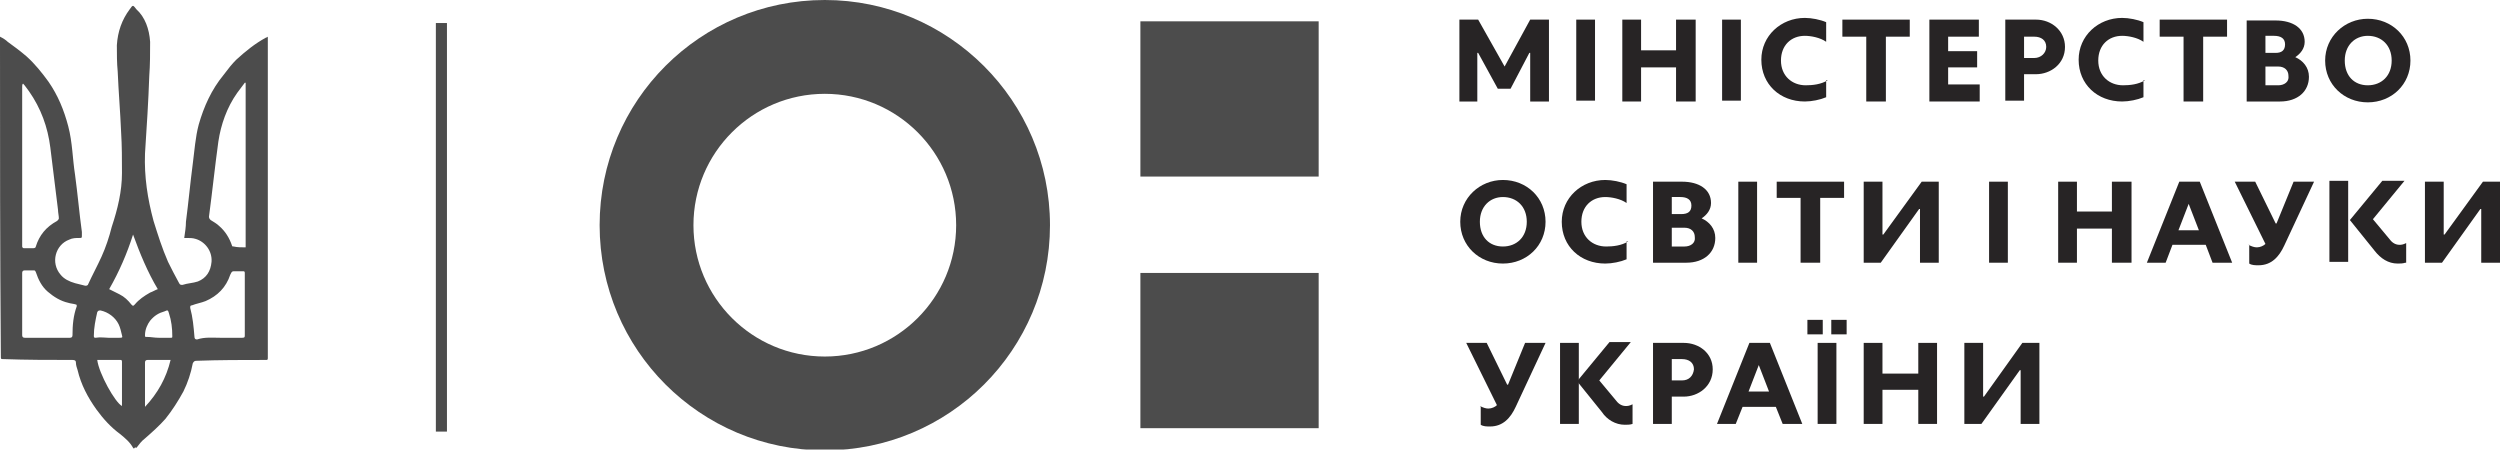 <?xml version="1.0" encoding="utf-8"?>
<!-- Generator: Adobe Illustrator 21.1.0, SVG Export Plug-In . SVG Version: 6.00 Build 0)  -->
<svg version="1.1" id="Слой_1" xmlns="http://www.w3.org/2000/svg" xmlns:xlink="http://www.w3.org/1999/xlink" x="0px" y="0px"
	 viewBox="0 0 293.1 52.7" style="enable-background:new 0 0 293.1 52.7;" xml:space="preserve">
<style type="text/css">
	.st0{fill:#4C4C4C;}
	.st1{fill:#272425;}
	.st2{fill-rule:evenodd;clip-rule:evenodd;fill:#4C4C4C;}
</style>
<g>
	<path class="st0" d="M96.7,0C82.1,0,70.3,11.8,70.3,26.4s11.8,26.4,26.4,26.4c14.6,0,26.4-11.8,26.4-26.4S111.2,0,96.7,0z
		 M96.7,41.8c-8.5,0-15.4-6.9-15.4-15.4c0-8.5,6.9-15.4,15.4-15.4c8.5,0,15.4,6.9,15.4,15.4C112.1,34.9,105.2,41.8,96.7,41.8z"/>
	<g>
		<rect x="133.7" y="32" class="st0" width="20.9" height="18.2"/>
		<rect x="133.7" y="2.5" class="st0" width="20.9" height="18.2"/>
	</g>
	<g>
		<path class="st1" d="M282,30.8c-0.3,0.1-0.6,0.1-0.9,0.1c-1.1,0-2-0.6-2.7-1.5l-2.9-3.6l3.8-4.6h2.6l-3.7,4.5l2,2.4
			c0.3,0.4,0.7,0.6,1.1,0.6c0.2,0,0.4,0,0.8-0.2V30.8z"/>
		<rect x="273.1" y="21.2" class="st1" width="2.2" height="9.5"/>
		<path class="st1" d="M263.6,28.7c0.4,0.2,0.7,0.3,1,0.3c0.4,0,0.8-0.2,1-0.4l-3.6-7.3h2.4l2.4,4.9h0.1l2-4.9h2.4l-3.5,7.5
			c-0.6,1.3-1.5,2.3-3,2.3c-0.4,0-0.8,0-1.1-0.2V28.7z"/>
		<path class="st1" d="M257.9,21.3h-2.4l-3.8,9.5h2.2l0.8-2.1h3.9l0.8,2.1h2.3L257.9,21.3z M255.4,27l1.2-3.1l1.2,3.1H255.4z"/>
		<polygon class="st1" points="227.3,21.3 225.3,21.3 220.8,27.5 220.7,27.5 220.7,21.3 218.5,21.3 218.5,30.8 220.5,30.8 225,24.5 
			225.1,24.5 225.1,30.8 227.3,30.8 		"/>
		<path class="st1" d="M277.6,2.2c-2.7,0-5,2.1-5,4.9c0,2.8,2.2,4.9,5,4.9c2.8,0,5-2.1,5-4.9C282.6,4.3,280.4,2.2,277.6,2.2z
			 M277.6,10c-1.6,0-2.7-1.1-2.7-2.9c0-1.8,1.2-2.9,2.7-2.9c1.6,0,2.8,1.1,2.8,2.9C280.4,8.9,279.2,10,277.6,10z"/>
		<path class="st1" d="M269.1,6.7c0.6-0.4,1.1-1,1.1-1.8c0-1.6-1.4-2.5-3.4-2.5h-3.4v9.5h3.9c2.1,0,3.4-1.2,3.4-2.9
			C270.7,7.9,270,7.1,269.1,6.7z M265.6,4.2h1c0.8,0,1.3,0.3,1.3,1c0,0.7-0.4,1-1.1,1h-1.2V4.2z M267.1,10h-1.5V7.8h1.5
			c0.7,0,1.2,0.4,1.2,1.1C268.4,9.6,267.8,10,267.1,10z"/>
		<polygon class="st1" points="226.2,2.3 232,2.3 232,4.3 228.4,4.3 228.4,6 231.8,6 231.8,7.9 228.4,7.9 228.4,9.9 232.1,9.9 
			232.1,11.9 226.2,11.9 		"/>
		<polygon class="st1" points="216,2.3 223.9,2.3 223.9,4.3 221.1,4.3 221.1,11.9 218.8,11.9 218.8,4.3 216,4.3 		"/>
		<polygon class="st1" points="196.5,7.9 192.4,7.9 192.4,11.9 190.2,11.9 190.2,2.3 192.4,2.3 192.4,5.9 196.5,5.9 196.5,2.3 
			198.8,2.3 198.8,11.9 196.5,11.9 		"/>
		<rect x="184.8" y="2.3" class="st1" width="2.2" height="9.5"/>
		<polygon class="st1" points="179.4,11.9 179.4,6.2 179.3,6.2 177.1,10.4 175.6,10.4 173.3,6.2 173.2,6.2 173.2,11.9 171.1,11.9 
			171.1,2.3 173.3,2.3 176.4,7.8 179.4,2.3 181.6,2.3 181.6,11.9 		"/>
		<rect x="201.9" y="2.3" class="st1" width="2.2" height="9.5"/>
		<path class="st1" d="M238.7,2.3h-3.6v9.5h2.2V8.7h1.4c1.7,0,3.4-1.2,3.4-3.2C242.1,3.6,240.5,2.3,238.7,2.3z M238.5,6.8h-1.2V4.3
			h1.2c0.8,0,1.4,0.4,1.4,1.2C239.9,6.2,239.3,6.8,238.5,6.8z"/>
		<polygon class="st1" points="253.2,2.3 261.1,2.3 261.1,4.3 258.3,4.3 258.3,11.9 256,11.9 256,4.3 253.2,4.3 		"/>
		<path class="st1" d="M176.2,21.1c-2.7,0-5,2.1-5,4.9c0,2.8,2.2,4.9,5,4.9c2.8,0,5-2.1,5-4.9C181.2,23.2,179,21.1,176.2,21.1z
			 M176.2,28.9c-1.6,0-2.7-1.1-2.7-2.9c0-1.8,1.2-2.9,2.7-2.9c1.6,0,2.8,1.1,2.8,2.9C179,27.8,177.8,28.9,176.2,28.9z"/>
		<path class="st1" d="M199.5,25.6c0.6-0.4,1.1-1,1.1-1.8c0-1.6-1.4-2.5-3.4-2.5h-3.4v9.5h3.9c2.1,0,3.4-1.2,3.4-2.9
			C201.1,26.8,200.4,26,199.5,25.6z M196,23.1h1c0.8,0,1.3,0.3,1.3,1c0,0.7-0.4,1-1.2,1H196V23.1z M197.5,28.9H196v-2.2h1.5
			c0.7,0,1.2,0.4,1.2,1.1C198.8,28.5,198.2,28.9,197.5,28.9z"/>
		<polygon class="st1" points="247.6,26.8 243.5,26.8 243.5,30.8 241.3,30.8 241.3,21.3 243.5,21.3 243.5,24.8 247.6,24.8 
			247.6,21.3 249.9,21.3 249.9,30.8 247.6,30.8 		"/>
		<rect x="203.8" y="21.3" class="st1" width="2.2" height="9.5"/>
		<polygon class="st1" points="208.3,21.3 216.2,21.3 216.2,23.2 213.4,23.2 213.4,30.8 211.1,30.8 211.1,23.2 208.3,23.2 		"/>
		<path class="st1" d="M190.9,28.3c-0.8,0.5-1.8,0.6-2.6,0.6c-1.6,0-2.9-1.1-2.9-2.9c0-1.8,1.2-2.9,2.8-2.9c0.7,0,1.8,0.2,2.5,0.7
			v-2.2c-0.7-0.3-1.7-0.5-2.5-0.5c-2.8,0-5.1,2.1-5.1,4.9c0,2.9,2.2,4.9,5.1,4.9c0.8,0,1.8-0.2,2.5-0.5V28.3z"/>
		<rect x="233.2" y="21.3" class="st1" width="2.2" height="9.5"/>
		<polygon class="st1" points="293.1,21.3 291.1,21.3 286.6,27.5 286.5,27.5 286.5,21.3 284.3,21.3 284.3,30.8 286.3,30.8 
			290.8,24.5 290.9,24.5 290.9,30.8 293.1,30.8 		"/>
		<path class="st1" d="M214.3,9.4c-0.8,0.5-1.8,0.6-2.6,0.6c-1.6,0-2.9-1.1-2.9-2.9c0-1.8,1.2-2.9,2.8-2.9c0.7,0,1.8,0.2,2.5,0.7
			V2.6c-0.7-0.3-1.7-0.5-2.5-0.5c-2.8,0-5.1,2.1-5.1,4.9c0,2.9,2.2,4.9,5.1,4.9c0.8,0,1.8-0.2,2.5-0.5V9.4z"/>
		<path class="st1" d="M251.5,9.4c-0.8,0.5-1.8,0.6-2.6,0.6c-1.6,0-2.9-1.1-2.9-2.9c0-1.8,1.2-2.9,2.8-2.9c0.7,0,1.8,0.2,2.5,0.7
			V2.6c-0.7-0.3-1.7-0.5-2.5-0.5c-2.8,0-5.1,2.1-5.1,4.9c0,2.9,2.2,4.9,5.1,4.9c0.8,0,1.8-0.2,2.5-0.5V9.4z"/>
		<path class="st1" d="M191.4,49.7c-0.3,0.1-0.6,0.1-0.9,0.1c-1.1,0-2.1-0.6-2.7-1.5l-2.9-3.6l3.8-4.6h2.5l-3.7,4.5l2,2.4
			c0.3,0.4,0.7,0.6,1.1,0.6c0.2,0,0.4,0,0.8-0.2V49.7z"/>
		<rect x="182.9" y="40.2" class="st1" width="2.2" height="9.5"/>
		<path class="st1" d="M173.5,47.6c0.4,0.2,0.7,0.3,1,0.3c0.4,0,0.8-0.2,1-0.4l-3.6-7.3h2.4l2.4,4.9h0.1l2-4.9h2.4l-3.5,7.5
			c-0.6,1.3-1.5,2.3-3,2.3c-0.4,0-0.8,0-1.1-0.2V47.6z"/>
		<path class="st1" d="M207.5,40.2h-2.4l-3.8,9.5h2.2l0.8-2h3.9l0.8,2h2.3L207.5,40.2z M205,45.9l1.2-3.1l1.2,3.1H205z"/>
		<polygon class="st1" points="224.9,45.7 220.7,45.7 220.7,49.7 218.5,49.7 218.5,40.2 220.7,40.2 220.7,43.8 224.9,43.8 
			224.9,40.2 227.1,40.2 227.1,49.7 224.9,49.7 		"/>
		<rect x="213.1" y="40.2" class="st1" width="2.2" height="9.5"/>
		<polygon class="st1" points="239.1,40.2 237.1,40.2 232.6,46.5 232.5,46.5 232.5,40.2 230.3,40.2 230.3,49.7 232.3,49.7 
			236.8,43.4 236.9,43.4 236.9,49.7 239.1,49.7 		"/>
		<path class="st1" d="M197.4,40.2h-3.6v9.5h2.2v-3.2h1.4c1.7,0,3.4-1.2,3.4-3.2C200.8,41.4,199.2,40.2,197.4,40.2z M197.2,44.6H196
			v-2.5h1.2c0.8,0,1.4,0.4,1.4,1.2C198.5,44.1,198,44.6,197.2,44.6z"/>
		<rect x="211.9" y="37.5" class="st1" width="1.8" height="1.7"/>
		<rect x="214.7" y="37.5" class="st1" width="1.8" height="1.7"/>
	</g>
	<path class="st2" d="M15.7,52.6c-0.1-0.1-0.1-0.1-0.1-0.1c-0.4-0.7-0.9-1.1-1.5-1.6c-1.1-0.8-2-1.8-2.8-2.9c-1-1.4-1.8-2.9-2.2-4.6
		c-0.1-0.3-0.2-0.6-0.2-0.9c0-0.2-0.1-0.3-0.4-0.3c-2.7,0-5.4,0-8.1-0.1c-0.3,0-0.3,0-0.3-0.3C0,29.4,0,17.1,0,4.7
		c0-0.1,0-0.2,0-0.4c0.4,0.2,0.7,0.4,0.9,0.6c0.7,0.5,1.5,1.1,2.2,1.7c1,0.9,1.8,1.9,2.6,3c1.1,1.6,1.8,3.3,2.3,5.2
		c0.5,1.9,0.5,3.8,0.8,5.7c0.3,2.2,0.5,4.5,0.8,6.7c0,0.1,0,0.3,0,0.4c0,0.3,0,0.3-0.3,0.3c-0.4,0-0.8,0-1.2,0.2
		c-1.6,0.6-2.2,2.7-1,4.1c0.4,0.5,1,0.8,1.7,1c0.4,0.1,0.8,0.2,1.2,0.3c0.1,0,0.2,0,0.3-0.1c0.5-1.1,1.1-2.2,1.6-3.3
		c0.5-1.1,0.9-2.3,1.2-3.5c0.7-2.1,1.2-4.2,1.2-6.3c0-1.6,0-3.2-0.1-4.8c-0.1-2.4-0.3-4.7-0.4-7.1c-0.1-1-0.1-2.1-0.1-3.1
		c0.1-1.6,0.6-3,1.5-4.2c0.4-0.6,0.4-0.5,0.8,0C17,2,17.5,3.4,17.6,4.9c0,1.3,0,2.7-0.1,4c-0.1,3-0.3,6-0.5,9.1
		c-0.1,2.7,0.3,5.3,1,7.9c0.5,1.6,1,3.2,1.7,4.8c0.4,0.8,0.8,1.6,1.3,2.5c0.1,0.2,0.2,0.2,0.4,0.2c0.6-0.2,1.2-0.2,1.8-0.4
		c1-0.4,1.5-1.2,1.6-2.3c0.1-1.3-0.8-2.4-1.9-2.7c-0.3-0.1-0.7-0.1-1-0.1c-0.1,0-0.2,0-0.3,0c0.1-0.7,0.2-1.3,0.2-1.9
		c0.3-2.3,0.5-4.5,0.8-6.8c0.2-1.5,0.3-3.1,0.7-4.6c0.6-2.1,1.5-4.1,2.9-5.8C26.8,8,27.2,7.5,27.7,7c1.1-1,2.2-1.9,3.5-2.6
		c0,0,0.1,0,0.2-0.1c0,0.1,0,0.2,0,0.3c0,10.6,0,21.1,0,31.7c0,1.9,0,3.7,0,5.6c0,0.3,0,0.3-0.3,0.3c-2.7,0-5.4,0-8.1,0.1
		c-0.2,0-0.3,0.1-0.4,0.3c-0.2,1.1-0.6,2.3-1.1,3.3c-0.6,1.1-1.3,2.2-2.1,3.2c-0.7,0.8-1.6,1.6-2.4,2.3c-0.4,0.3-0.7,0.7-1,1.1
		C15.8,52.4,15.8,52.5,15.7,52.6z M2.7,9.8C2.6,9.8,2.6,9.8,2.7,9.8C2.6,9.9,2.6,10,2.6,10.2c0,6.1,0,12.1,0,18.2c0,0.2,0,0.3,0,0.5
		c0,0.1,0.1,0.2,0.2,0.2c0.4,0,0.7,0,1.1,0c0.2,0,0.3-0.1,0.3-0.2c0.4-1.3,1.2-2.3,2.5-3c0.1-0.1,0.2-0.2,0.2-0.3
		c0-0.3-0.1-0.7-0.1-1c-0.3-2.4-0.6-4.8-0.9-7.3c-0.3-2.4-1.1-4.6-2.5-6.6C3.1,10.3,2.9,10,2.7,9.8z M28.8,29c0-6.4,0-12.9,0-19.3
		c0,0-0.1,0-0.1,0c-0.3,0.4-0.6,0.8-0.9,1.2c-1.2,1.7-1.9,3.7-2.2,5.7c-0.4,2.9-0.7,5.8-1.1,8.8c0,0.2,0.1,0.3,0.2,0.4
		c0.3,0.2,0.7,0.4,1,0.7c0.7,0.6,1.2,1.4,1.5,2.3c0,0.1,0.1,0.1,0.2,0.1C27.8,29,28.3,29,28.8,29z M2.6,35.6c0,1.2,0,2.4,0,3.7
		c0,0.2,0.1,0.3,0.3,0.3c1.8,0,3.6,0,5.3,0c0.2,0,0.3-0.1,0.3-0.3C8.5,38.1,8.6,37,9,35.9c0-0.1,0-0.2-0.1-0.2
		c-0.3-0.1-0.6-0.1-0.9-0.2c-0.9-0.2-1.7-0.7-2.4-1.3c-0.7-0.6-1.1-1.4-1.4-2.3c-0.1-0.2-0.1-0.2-0.3-0.2c-0.3,0-0.6,0-1,0
		c-0.2,0-0.3,0.1-0.3,0.3C2.6,33.2,2.6,34.4,2.6,35.6z M25.8,39.6c0.9,0,1.8,0,2.6,0c0.3,0,0.3-0.1,0.3-0.3c0,0,0-0.1,0-0.1
		c0-1,0-2,0-3c0-1.4,0-2.8,0-4.2c0-0.2-0.1-0.2-0.2-0.2c-0.3,0-0.6,0-0.9,0c-0.4,0-0.4,0-0.6,0.4c-0.5,1.5-1.5,2.5-2.9,3.1
		c-0.5,0.2-1.1,0.3-1.6,0.5c-0.2,0-0.2,0.1-0.2,0.3c0.3,1.1,0.4,2.2,0.5,3.4c0,0.2,0.1,0.3,0.3,0.3C24,39.5,24.9,39.6,25.8,39.6z
		 M12.8,33.9c0.4,0.2,0.8,0.4,1.2,0.6c0.6,0.3,1,0.7,1.4,1.2c0.2,0.2,0.2,0.2,0.4,0c0.5-0.6,1.1-1,1.8-1.4c0.3-0.1,0.6-0.3,0.9-0.4
		c-1.2-2-2.1-4.2-2.9-6.4C14.9,29.7,14,31.8,12.8,33.9z M20,42.2c-0.1,0-0.2,0-0.3,0c-0.8,0-1.6,0-2.4,0c-0.2,0-0.3,0.1-0.3,0.3
		c0,1.6,0,3.3,0,4.9c0,0.1,0,0.1,0,0.3C18.5,46.1,19.5,44.3,20,42.2z M11.4,42.2c0.2,1.6,2.1,5,2.9,5.4c0,0,0-0.1,0-0.1
		c0-1.7,0-3.4,0-5.1c0-0.2-0.1-0.2-0.2-0.2c-0.8,0-1.7,0-2.5,0C11.5,42.2,11.5,42.2,11.4,42.2z M12.7,39.6c0.4,0,0.9,0,1.3,0
		c0.3,0,0.4,0,0.3-0.3c-0.1-0.4-0.2-0.9-0.4-1.3c-0.4-0.8-1.2-1.4-2.1-1.6c-0.2,0-0.3,0-0.4,0.2c-0.2,0.9-0.4,1.8-0.4,2.8
		c0,0.2,0.1,0.2,0.2,0.2C11.8,39.5,12.3,39.6,12.7,39.6z M18.6,39.6c0.5,0,0.9,0,1.4,0c0.2,0,0.2,0,0.2-0.2c0-0.9-0.1-1.8-0.4-2.7
		c-0.1-0.3-0.1-0.4-0.5-0.2c-0.7,0.2-1.2,0.5-1.7,1.1C17.3,38,17,38.6,17,39.3c0,0.2,0,0.2,0.2,0.2C17.7,39.5,18.1,39.6,18.6,39.6z"
		/>
	<g>
		<rect x="51.1" y="2.7" class="st0" width="1.3" height="47.9"/>
	</g>
</g>
</svg>
